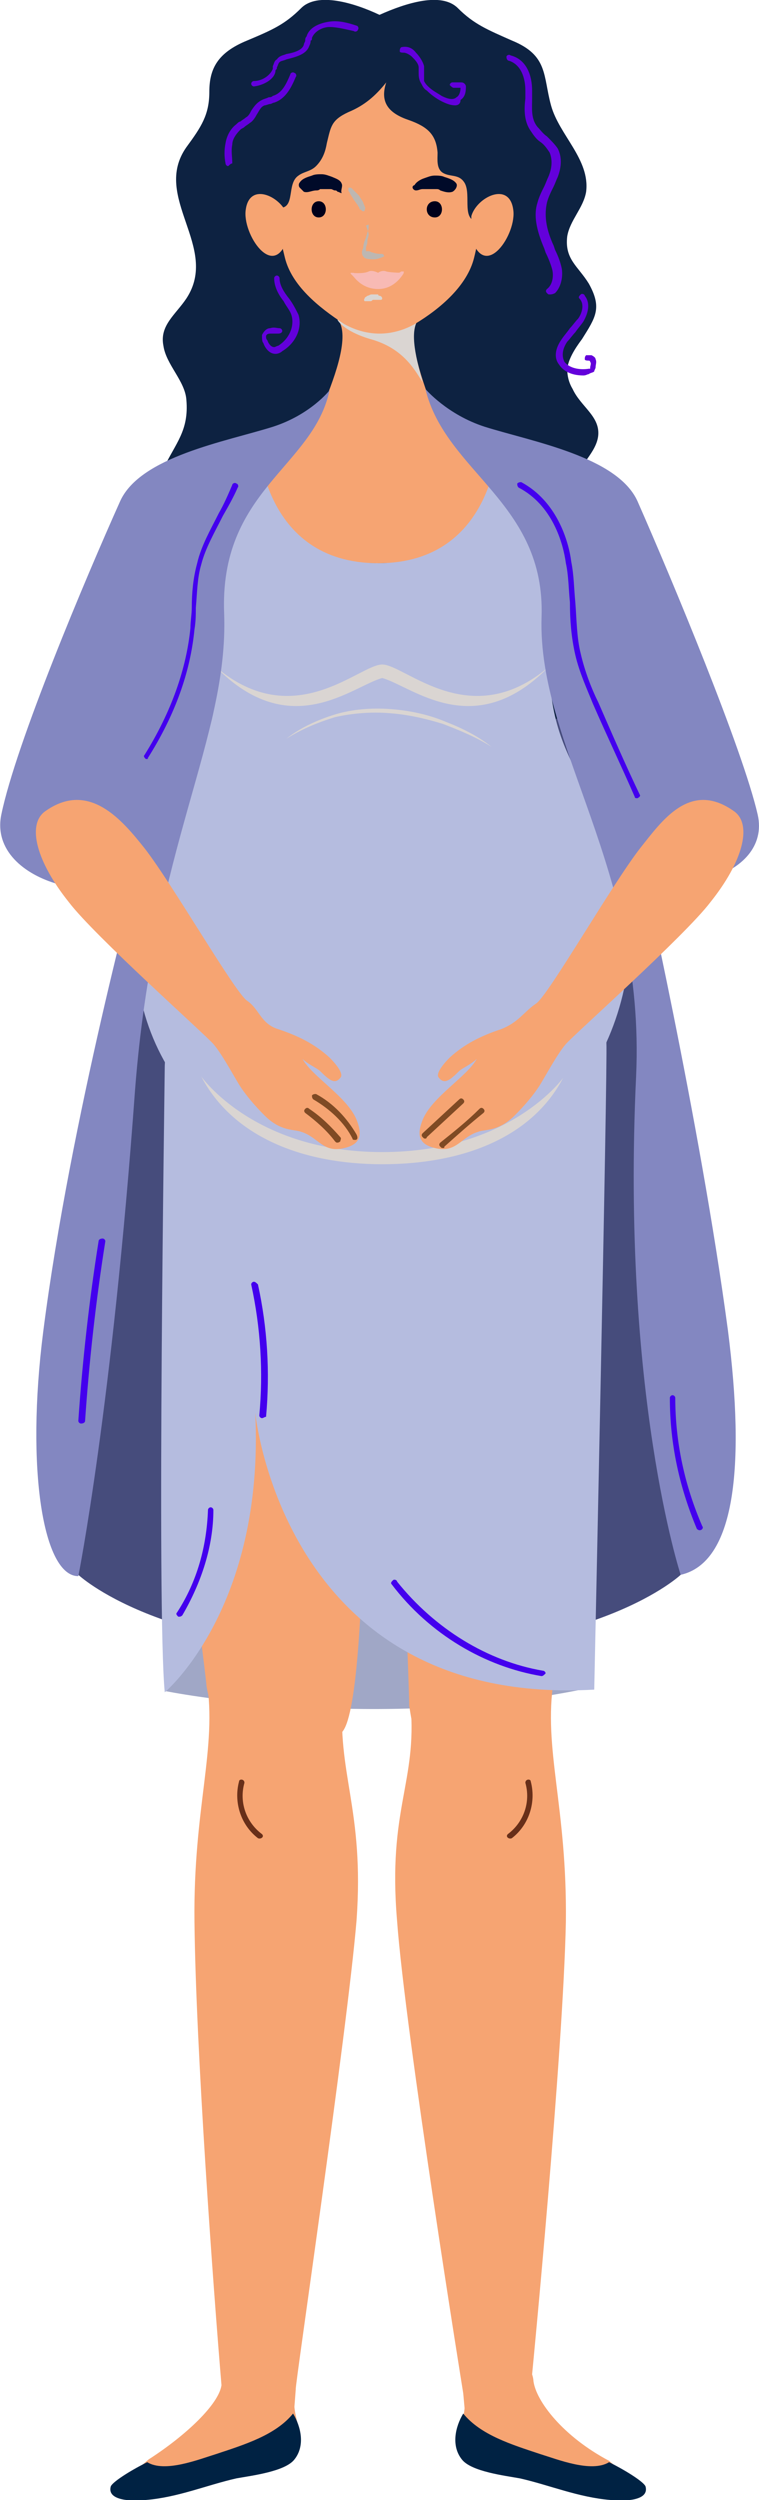<svg xmlns="http://www.w3.org/2000/svg" width="56.2" height="185.1" style="overflow:visible;enable-background:new 0 0 56.2 185.1" xml:space="preserve">
    <style>
        .st1{fill:#0d2241}.st2{fill:#f6a472}.st3{fill:#dad5d2}.st5{fill:#002243}.st6{fill:#b5bcdf}.st7{fill:#00001a}.st8{fill:#000a29}.st9{fill:#bdb7b2}.st10{fill:#f8bab4}.st11{fill:#8387c1}.st12{fill:#682f19}.st13{fill:#4300ee}.st14{fill:#6300db}.st15{fill:#7f4a24}
    </style>
    <path d="M5.8 116.6s6 5.7 22.2 5.7h.2c16.2 0 22.2-5.7 22.2-5.7s-1.5-84.4-21.5-84.4-23.1 84.4-23.1 84.4z" style="fill:#464c7c"/>
    <path class="st1" d="M42 27.3c.1-.7.5-1.4 1.1-2.2 1-1.6 1.5-2.3.5-4.1-.8-1.3-1.8-1.8-1.6-3.5.2-1.2 1.2-2.1 1.4-3.3.3-2.4-2-4.2-2.6-6.4-.6-2.2-.2-3.7-2.9-4.8-1.8-.8-2.8-1.2-4-2.4-1.2-1.2-3.8-.4-5.8.5-1.9-.9-4.6-1.7-5.8-.5-1.2 1.2-2.1 1.6-4 2.4-2.2.9-2.8 2.1-2.8 3.8 0 1.7-.6 2.6-1.7 4.1-2.6 3.7 2.5 7.4 0 11.2-.8 1.2-2 2-1.7 3.5.2 1.4 1.6 2.6 1.7 4 .2 2.3-.8 3.2-1.7 5.1-1.7 3.2 1.1 4.1 2.2 6.7 1 2.6-3 4.7-.9 7.3.9 1.1 2.7 1.4 2.7 3 0 1.2-1.4 2.2-1.3 3.6.2 3.7 4 1.7 5.8 4 1.5 2 1 3.4 4.3 3.4 2.1 0 5.3 1.1 7.2.6 4.4-1.1 2.1-4.3 3.3-6.9 1.4-3.1 7-1.5 7.1-5.6.1-3.1-3.2-4.2 0-6.9 1.4-1.1 2.1-1.8 1.8-3.5-.3-1.7-2.2-2.9-1.8-4.7.3-1.2 1.7-2.2 1.8-3.5.1-1.4-1.3-2.1-1.9-3.4-.3-.5-.4-1-.4-1.5z"/>
    <path class="st2" d="M36.9 32.5c-.8 0-3.8-1.1-5.1-2.9-.9-2.5-1.7-5.1-.7-6.1 1.7-1.8 2.6-2.5 1.3-3.4-1.3-.9-2.8-1.5-4.4-1.9-1.6.4-3.1 1-4.4 1.9-1.3.9-.4 1.6 1.3 3.4 1 1 .2 3.6-.8 6.1-1.3 1.7-4.4 2.9-5.1 2.9 0 0-4.9 9.2 8.9 9.2 13.9 0 9-9.2 9-9.2z"/>
    <path class="st3" d="M31.1 23.5c1.7-1.8 2.6-2.5 1.3-3.4-1.3-.9-2.8-1.5-4.4-1.9-1.6.4-3.1 1-4.4 1.9-1.3.9-.4 1.6 1.3 3.4.1.1.1.1.1.2 0 0 .4.8 2.4 1.4 2.6.7 3.4 2.5 3.9 3.2-.6-2.1-1-4-.2-4.8z"/>
    <path d="M12.2 125.2s15.6 3.2 31.8-.3l-25.7-36-6.1 36.3z" style="fill:#a0a7c6"/>
    <path class="st2" d="M26.4 142.2c.6-8.3-1.5-10.9-1-16.7-.2-3.5-3.3-4.4-5.4-4.6-2.7-.3-4.7 3.5-4.7 3.5.8 5.1-1 9.4-.9 17.9.1 9.4 1.4 27.2 2 34.3-.2 1.4-2.6 3.7-5.4 5.5 0 0-1.8 1.5-1.7 1.8.4.9.9.8 1.8.7 2.4-.2 4.3-1.1 6.6-1.5 1.1-.2 3.4-.5 4.1-1.3.9-1.1.1-2.3 0-3.6l.1-1.3c-.1 0 3.8-26.4 4.5-34.7zM45.1 182.2c-3.4-1.8-5.4-4.4-5.6-5.9 0 0 0-.2-.1-.5 0 0 2.3-23.7 2.5-33.5.1-8.6-1.7-12.8-.9-17.9 0 0-2.1-3.8-4.7-3.5-2.1.2-5.7 1.8-5.9 5.3.5 5.8-1.7 7.7-1 16 .6 8.3 4.9 35 4.9 35l.1 1.1c-.1 1.3-.9 2.6 0 3.6.7.9 3 1.1 4.1 1.3 2.2.4 4.2 1.3 6.6 1.5.9.1 1.4.1 1.8-.7 0-.3-1.8-1.8-1.8-1.8z"/>
    <path class="st5" d="M16 181.7c-1.3.4-3.8 1.4-5.1.6-1.4.7-2.6 1.5-2.7 1.8-.3 1.1 1.7 1.1 2.6 1 2.4-.2 4.5-1.1 6.7-1.6 1.1-.2 3.6-.5 4.3-1.4.8-1 .5-2.4-.1-3.4-1.3 1.6-3.6 2.3-5.7 3zM40 181.7c1.3.4 3.8 1.4 5.1.6 1.4.7 2.6 1.5 2.7 1.8.3 1.1-1.7 1.1-2.6 1-2.4-.2-4.5-1.1-6.7-1.6-1.1-.2-3.6-.5-4.3-1.4-.8-1-.5-2.4.1-3.4 1.3 1.6 3.6 2.3 5.7 3z"/>
    <path class="st2" d="M15.3 124.9c.8 4.2 2.4 4.9 6.1 5.1 3.7.2 2.9 1.5 3.4-1.7 2.7 2 2.1-29.2 2.4-30.8 1.8-11.9 2.6-19.7 2.6-19.7V67.5H16.1c-1.6 4.5-3.8 9.9-3.8 19.8-.1 15.4 2.8 35.2 3 37.6z"/>
    <path class="st2" d="M40.9 124.9c-.8 4.2-2.4 4.9-6.1 5.1-3.7.2-4-.5-4.5-3.7 0-1.6-1-27.2-1.3-28.8-1.8-11.9-2.6-19.7-2.6-19.7l-11.1-8 .6-2.2H40c1.6 4.5 3.8 9.9 3.8 19.8.2 15.3-2.6 35.1-2.9 37.5z"/>
    <path class="st6" d="M44.9 77.2c-.4-10-5.1-26-4.2-27.8 3.5-7.3 1.1-13.6 1-16l-4.8-.9s-.2 9.2-8.9 9.2c-8.7 0-8.9-9.2-8.9-9.2-3.8.4-4.8.9-4.8.9-.1 2.2-2.4 9.9 1.7 16 1.6 2.3-3.3 17.8-3.8 29.5 0 .9-.6 40.3 0 46.4 0 0 7.4-6.2 6.7-20.7 0 0 2.1 21.8 25.1 20.5 0-.1 1-46.2.9-47.9z"/>
    <path class="st2" d="M35.2 9.9c-1.6-3.4-4.8-3.8-4.8-3.8-.6-.1-1.3-.2-1.9-.3h-.8v.1c-.6.1-1.3.2-1.9.3 0 0-3.2.4-4.8 3.8-1 2.1-.5 3.1-.4 5.2.1 1.9.1 2.3.5 3.9.5 2 2.4 3.6 4.4 4.9.9.5 1.8.7 2.6.7s1.7-.2 2.6-.7c2-1.2 3.9-2.9 4.4-4.9.4-1.6.3-1.9.5-3.9.1-2.2.7-3.2-.4-5.3z"/>
    <path class="st1" d="M26.8 4.3c-5.4 1-7.6 5.3-8.8 9.5.3 1 .7 1.6 1.1 1.8.4.1.3-.3.5-.3.5-.2.5.1 1.1.1 1.2 0 .5-1.8 1.4-2.4.4-.3.9-.3 1.3-.7.5-.5.7-1.1.8-1.7.3-1.2.3-1.7 1.6-2.3 1.2-.5 2-1.2 2.8-2.2-.5 1.5.2 2.3 1.7 2.8 1.4.5 2 1.1 2.1 2.4 0 .5-.1 1.2.4 1.5.5.3 1.1.1 1.5.6.7.8-.2 2.8 1 3 2 .3 2.9-2.2 3.2-3.6-2-4.2-5.4-9.7-11.7-8.5z"/>
    <path class="st2" d="M21.3 16c-.4-1.4-2.8-2.6-3.1-.5-.3 1.8 2.1 5.4 3.1 2.1V16zM34.9 16c.4-1.4 2.8-2.6 3.1-.5.3 1.8-2.1 5.4-3.1 2.1V16z"/>
    <path class="st3" d="M27.4 22.3c.1 0 .1 0 .2-.1h.6c.1 0 .1-.1.1-.1 0-.1-.1-.2-.2-.2 0 0-.1 0-.1-.1h-.5c-.1 0-.2.1-.3.1-.1.1-.2.1-.2.2 0 0-.1.1 0 .2h.4z"/>
    <path class="st7" d="M32.2 16.1c.7 0 .7-1.2 0-1.2-.8 0-.8 1.2 0 1.2z"/>
    <path class="st8" d="M30.8 14.1c.2 0 .3-.1.5-.1-.1 0 0 0 0 0h.7c.1 0 0 0 0 0H32.3c.1 0 0 0 0 0 .1 0 .2 0 .3.1.3.1.6.2.9.1.2-.1.4-.4.3-.6-.2-.3-.6-.4-.9-.5-.2-.1-.5-.1-.7-.1-.3 0-.5.1-.8.2-.3.1-.6.3-.7.5-.3.1-.1.4.1.4z"/>
    <path class="st7" d="M23.6 16.1c.7 0 .7-1.2 0-1.2s-.7 1.2 0 1.2z"/>
    <path class="st8" d="M25.3 13.6c-.1-.3-.5-.4-.7-.5-.3-.1-.5-.2-.8-.2-.2 0-.5 0-.7.1-.3.1-.7.2-.9.5-.1.1-.1.3 0 .4l.3.3c.3.1.6-.1.9-.1.1 0 .2 0 .3-.1 0 0-.1 0 0 0h.2s-.1 0 0 0h.4s-.1 0 0 0h.2c.1 0 .2.1.3.1-.1 0 0 0 0 0 .1 0 .1 0 .2.1.1 0 .2.1.3.1-.1-.2.1-.5 0-.7z"/>
    <path class="st9" d="M25.8 13.9v.2c0 .1.1.1.1.2.1.2.2.3.3.5.1.1.2.3.3.4 0 .1.1.1.1.2s.1.1.2.2.2 0 .2 0c0-.1.1-.2 0-.3 0-.1-.1-.2-.1-.3-.1-.2-.2-.3-.3-.5l-.4-.4-.2-.2h-.2zM27.3 16.7c0 .2 0 .3-.1.5 0 .1-.1.3-.1.4-.1.2-.2.5-.2.7 0 .1-.1.2-.1.4s.1.3.2.4c.2.1.5.1.7.1.2 0 .5-.1.7-.2.1 0 0-.2-.1-.2-.2 0-.4 0-.7-.1-.1 0-.2-.1-.3-.1h-.1s-.1 0 0 0h-.1v.1-.1c0-.1 0 0 0 0v-.2c0-.2.1-.3.1-.5s.1-.4.1-.5c0-.2-.1-.4-.2-.7.3-.1.2-.1.2 0z"/>
    <path class="st10" d="M29.9 20.2s-.9 0-1.3-.1c-.2-.1-.5 0-.6.1-.2-.1-.5-.2-.7-.1-.4.2-1.3.1-1.3.1s.6 1.2 2 1.2c1.3 0 1.9-1.2 1.9-1.2z"/>
    <path class="st10" d="M29.9 20.1h-.2c-.1.1-.2.1-.4.2s-.4.1-.6.2c-.3.1-.6.1-.9.1-.5 0-1-.1-1.4-.3-.1 0-.2-.1-.2-.1H26s-.1 0 0 0c0 0-.1 0 0 .1l.1.1.3.3c.5.2 1 .3 1.6.3.5 0 1.1-.1 1.5-.3.1-.2.4-.3.4-.6 0 .1 0 0 0 0z"/>
    <path class="st6" d="M40.7 49.4H16.1c0 8.7-5.2 8.8-6 19.6-.8 10.7 8 18.8 18.3 18.8s18.2-8.1 18.3-19c0-9.1-6-10.7-6-19.4z"/>
    <path class="st3" d="M28.3 85.3c-9.5 0-13.4-5.6-13.4-5.6 2.3 4.4 7.4 6.5 13.4 6.5s11.1-2 13.4-6.4c0 0-3.9 5.5-13.4 5.5zM28.3 49.2c-1.7 0-6.5 5.1-12.3.2 5.5 5.6 10.1 1.4 12.3.8 2.2.6 6.8 4.8 12.3-.8-5.8 4.9-10.6-.2-12.3-.2z"/>
    <path class="st11" d="M24.4 28.9s-1.4 1.8-4.2 2.7c-3.5 1.1-9.8 2.2-11.3 5.5C6.3 42.9 1.2 55 .1 60.3-1 65.6 9 67.5 10.3 64.1c0 0-5.1 18.8-7.1 34.5-1.3 10.2 0 18.1 2.6 18.1 0 0 2.5-12.5 4.2-36 1.4-18.1 6.9-26 6.6-35.2-.4-9.2 6.6-10.9 7.8-16.6zM31.5 28.8s1.6 1.9 4.4 2.8c3.5 1.1 9.8 2.2 11.3 5.5 2.6 5.9 7.8 18.4 8.9 23.2 1.1 4.8-7.3 6.6-8.7 3.2 0 0 4.4 19.3 6.5 35 1.3 10.2.5 17.2-3.5 18.1 0 0-4.4-13.4-3.3-36.9.7-15.4-7.3-24.4-7-34 .3-8.5-7.1-10.7-8.6-16.9z"/>
    <path class="st3" d="M21.2 54.7c1-.8 2.3-1.4 3.6-1.8 1.3-.4 2.8-.5 4.1-.4 1.4.1 2.8.4 4 .9 1.3.5 2.5 1.1 3.5 1.9-1.1-.7-2.3-1.2-3.6-1.7-1.3-.4-2.6-.7-4-.8-1.3-.1-2.7 0-4 .3-1.3.4-2.5.9-3.6 1.6z"/>
    <path class="st2" d="M54.4 60.1c-3.3-2.4-5.4.7-7 2.7-2.1 2.7-6.8 10.9-7.7 11.5-.9.6-1.3 1.4-2.6 1.9-1.5.5-2.7 1.1-3.8 2.1-.4.4-1.1 1.2-.8 1.5.4.5.8.2 1.5-.5.2-.2.9-.5 1.3-.9-.7 1.3-3.3 2.8-4 4.5-.4 1-.4 1.8.9 2.1 1.6.4 1.9-.8 3.2-1.2.5-.2 1.5 0 2.7-1.2.7-.7 1.4-1.5 1.9-2.3.6-1 1.3-2.3 1.9-3 .6-.7 8.8-8 10.7-10.5 2.4-3 3.1-5.7 1.8-6.7zM3.3 60.1c3.3-2.4 5.8.7 7.4 2.7 2.1 2.7 6.7 10.7 7.6 11.3.9.6 1 1.7 2.3 2.1 1.5.5 2.7 1.1 3.8 2.1.4.4 1.1 1.2.8 1.5-.4.5-.8.2-1.5-.5-.2-.2-.9-.5-1.3-.9.7 1.3 3.3 2.8 4 4.5.4 1 .4 1.8-.9 2.1-1.6.4-1.9-.8-3.2-1.2-.5-.2-1.5 0-2.7-1.2-.7-.7-1.4-1.5-1.9-2.3-.6-1-1.3-2.3-1.9-3-.6-.7-8.8-8-10.7-10.5-2.4-3-3.1-5.7-1.8-6.7z"/>
    <path class="st12" d="M38.9 132c.4 1.4-.1 2.9-1.3 3.8-.2.2.1.4.3.3 1.3-1 1.8-2.7 1.4-4.2 0-.2-.4-.2-.4.1zM18.1 132c-.4 1.4.1 2.9 1.3 3.8.2.2-.1.4-.3.3-1.3-1-1.8-2.7-1.4-4.2 0-.2.4-.2.4.1z"/>
    <path class="st13" d="M47.2 59.1c-.1 0-.2 0-.2-.1-1-2.3-2.1-4.6-3.1-6.9-.4-1-1-2.3-1.3-3.6-.3-1.3-.4-2.6-.4-3.9-.1-1-.1-2-.3-2.9-.2-1.5-1-4.3-3.5-5.6-.1-.1-.1-.2-.1-.3.1-.1.2-.1.3-.1 2.6 1.4 3.5 4.3 3.7 5.9.2 1 .2 2 .3 3 .1 1.3.1 2.6.4 3.8.3 1.3.8 2.6 1.3 3.6 1 2.3 2 4.6 3.1 6.9 0 0 0 .1-.2.2zM10.9 56.2h-.1c-.1-.1-.2-.2-.1-.3 2-3.2 3.1-6.4 3.4-9.4 0-.5.1-1 .1-1.5 0-1.1.1-2.2.4-3.3.3-1.3 1-2.5 1.6-3.7.4-.7.7-1.4 1-2.1 0-.1.2-.2.3-.1.1 0 .2.2.1.3-.3.7-.7 1.4-1.1 2.1-.6 1.2-1.3 2.4-1.6 3.6-.3 1-.3 2.1-.4 3.2 0 .5 0 1-.1 1.6-.3 3.1-1.4 6.3-3.5 9.6.1-.1.1 0 0 0zM51.8 113.3c-.1 0-.2-.1-.2-.1-1.3-3.1-2-6.3-2-9.7 0-.1.1-.2.2-.2s.2.1.2.2c0 3.3.7 6.5 2 9.5.1.1 0 .3-.2.3.1 0 .1 0 0 0zM6 105.4c-.1 0-.2-.1-.2-.2.3-4.4.8-8.9 1.5-13.3 0-.1.1-.2.3-.2.1 0 .2.1.2.2-.7 4.4-1.2 8.9-1.5 13.3 0 .1-.1.2-.3.2zM19.4 105c-.1 0-.2-.1-.2-.2.3-3.2.1-6.5-.6-9.7 0-.1.1-.2.2-.2s.2.1.3.2c.7 3.2.9 6.5.6 9.8-.1 0-.2.1-.3.1zM40.1 124.1c-4.2-.7-8.3-3.1-11.1-6.8-.1-.1 0-.2.1-.3.1-.1.3 0 .3.1 2.8 3.5 6.7 5.9 10.8 6.6.1 0 .2.1.2.2-.1.1-.2.2-.3.2zM13.3 119.7h-.1c-.1-.1-.2-.2-.1-.3 1.5-2.3 2.2-4.9 2.3-7.6 0-.1.1-.2.2-.2s.2.1.2.2c0 2.7-.9 5.4-2.3 7.8-.1.1-.2.1-.2.1z"/>
    <path class="st14" d="M40.7 21.8c-.1 0-.1 0-.2-.1s-.1-.2 0-.3c.4-.3.5-.9.4-1.4-.1-.4-.3-.9-.5-1.3l-.1-.3c-.6-1.4-.8-2.5-.5-3.4.1-.4.3-.8.5-1.2.1-.2.2-.5.3-.7.3-.7.3-1.3.1-1.8-.2-.3-.4-.6-.7-.8-.3-.2-.5-.5-.7-.8-.5-.7-.5-1.6-.4-2.4v-.6c0-.9-.3-1.9-1.2-2.2-.1 0-.2-.1-.2-.3 0-.1.2-.2.3-.1 1.2.3 1.6 1.5 1.6 2.6v.6c0 .7-.1 1.5.4 2.1.2.2.4.5.7.7.3.3.6.6.8.9.3.6.3 1.3 0 2.1-.1.2-.2.5-.3.7-.2.4-.4.8-.5 1.2-.2.9-.1 1.9.5 3.2l.1.3c.2.4.4.9.5 1.4.1.7-.1 1.4-.5 1.8-.2.1-.3.1-.4.1zM20.4 26.2c-.5 0-.8-.5-.9-.8-.1-.1-.1-.3-.1-.6.1-.2.3-.5.6-.5.3-.1.5 0 .7 0 .1 0 .2.1.2.2s-.1.2-.3.2H20c-.2 0-.3.1-.3.2s0 .2.1.3c.1.3.3.5.5.5.1 0 .2-.1.3-.1.8-.5 1.2-1.4 1-2.2-.1-.4-.4-.7-.6-1.1-.4-.5-.7-1.1-.7-1.7 0-.1.1-.2.2-.2s.2.1.2.2c0 .5.3 1 .7 1.5.3.4.5.8.7 1.2.3 1-.2 2.1-1.2 2.7-.1.1-.3.2-.5.2zM33.7 7.8c-.3 0-.6-.1-1-.3-.4-.2-.8-.5-1.1-.8-.2-.1-.3-.3-.4-.5-.2-.3-.2-.6-.2-.8V5c0-.3-.3-.6-.5-.8-.1-.1-.4-.3-.6-.3-.1 0-.3 0-.3-.1s0-.2.1-.3c.4-.1.8 0 1.1.4.2.2.5.6.6 1V6c.1.2.2.3.3.4.3.3.7.5 1 .7.2.1.8.4 1.1.1.2-.1.3-.4.3-.7h-.5c-.1 0-.2-.1-.3-.2 0-.1.1-.2.2-.2h.6c.1 0 .2 0 .3.1.1.1.1.2.1.2 0 .5-.1.8-.4 1 0 .3-.2.4-.4.4zM18.8 6.4c-.1 0-.2-.1-.2-.2s.1-.2.2-.2c.6 0 1.2-.4 1.4-.9v-.2c.1-.2.1-.4.3-.5.2-.3.5-.3.7-.4.6-.1 1.2-.3 1.3-.7 0-.1.1-.2.1-.3 0-.1 0-.2.1-.3.2-.7 1-1 1.7-1.1.7-.1 1.4.1 2 .3.1 0 .2.2.1.3 0 .1-.2.2-.3.1-.5-.1-1.2-.3-1.8-.3-.5 0-1.1.3-1.3.8 0 .1 0 .2-.1.2 0 .1 0 .2-.1.4-.2.6-.9.8-1.7 1-.2.1-.4.1-.5.2-.1.1-.1.2-.2.4 0 .1 0 .1-.1.2 0 .6-.8 1.1-1.6 1.2zM16.9 12.3c-.1 0-.2-.1-.2-.2-.1-.5-.1-1 0-1.5.1-.6.4-1.1.8-1.4.1-.1.2-.2.3-.2.1-.1.3-.2.4-.3.2-.1.3-.3.4-.5.2-.3.4-.6.8-.8.2-.1.3-.1.5-.2.1 0 .2 0 .3-.1.7-.2 1-.9 1.3-1.6 0-.1.2-.2.3-.1.1 0 .2.2.1.3-.3.7-.7 1.6-1.6 1.9-.1 0-.2.1-.3.1-.1 0-.3.1-.4.1-.3.1-.4.4-.6.7-.1.2-.3.5-.5.6-.1.1-.3.2-.4.3-.1.1-.2.1-.3.2-.3.3-.6.7-.6 1.1-.1.5 0 .9 0 1.4-.1 0-.2.1-.3.2zM43.2 27.8c-.7 0-1.4-.2-1.8-.8-.4-.5-.3-1.2.2-1.9.2-.3.4-.5.6-.8.2-.2.4-.5.6-.7.3-.4.5-1.1.1-1.5-.1-.1 0-.2.1-.3.1-.1.3 0 .3.1.4.5.3 1.2-.1 1.9-.2.3-.4.5-.6.8-.2.2-.4.5-.6.7-.4.6-.4 1.1-.2 1.5.4.5 1.2.6 1.8.5h.1v-.1c0-.1.1-.3 0-.4 0 0 0-.1-.1-.1s-.3 0-.3-.1 0-.2.1-.3h.4c.2.1.3.2.3.3.1.2 0 .4 0 .6 0 .1-.1.2-.1.3-.1.1-.3.1-.4.2-.1 0-.2.1-.4.1z"/>
    <path class="st15" d="M26.3 84.4c-.1 0-.2 0-.2-.1-.6-1.2-1.7-2.2-2.9-2.9-.1-.1-.1-.2-.1-.3.1-.1.2-.1.3-.1 1.3.7 2.3 1.8 3 3 .1.2.1.4-.1.4zM25 84.6c-.1 0-.1 0-.2-.1-.6-.8-1.4-1.5-2.2-2.1-.1-.1-.1-.2 0-.3.1-.1.2-.1.3 0 .9.6 1.6 1.3 2.3 2.1.1.1 0 .2 0 .3-.1.1-.2.1-.2.1zM31.5 84.3c-.1 0-.1 0-.2-.1s-.1-.2 0-.3l2.7-2.5c.1-.1.2-.1.3 0 .1.1.1.2 0 .3l-2.7 2.5s0 .1-.1.1zM32.8 85c-.1 0-.1 0-.2-.1s-.1-.2 0-.3c1-.8 2-1.6 2.9-2.5.1-.1.2-.1.3 0s.1.2 0 .3c-1 .8-2 1.7-2.9 2.5 0 .1 0 .1-.1.1z"/>
</svg>
